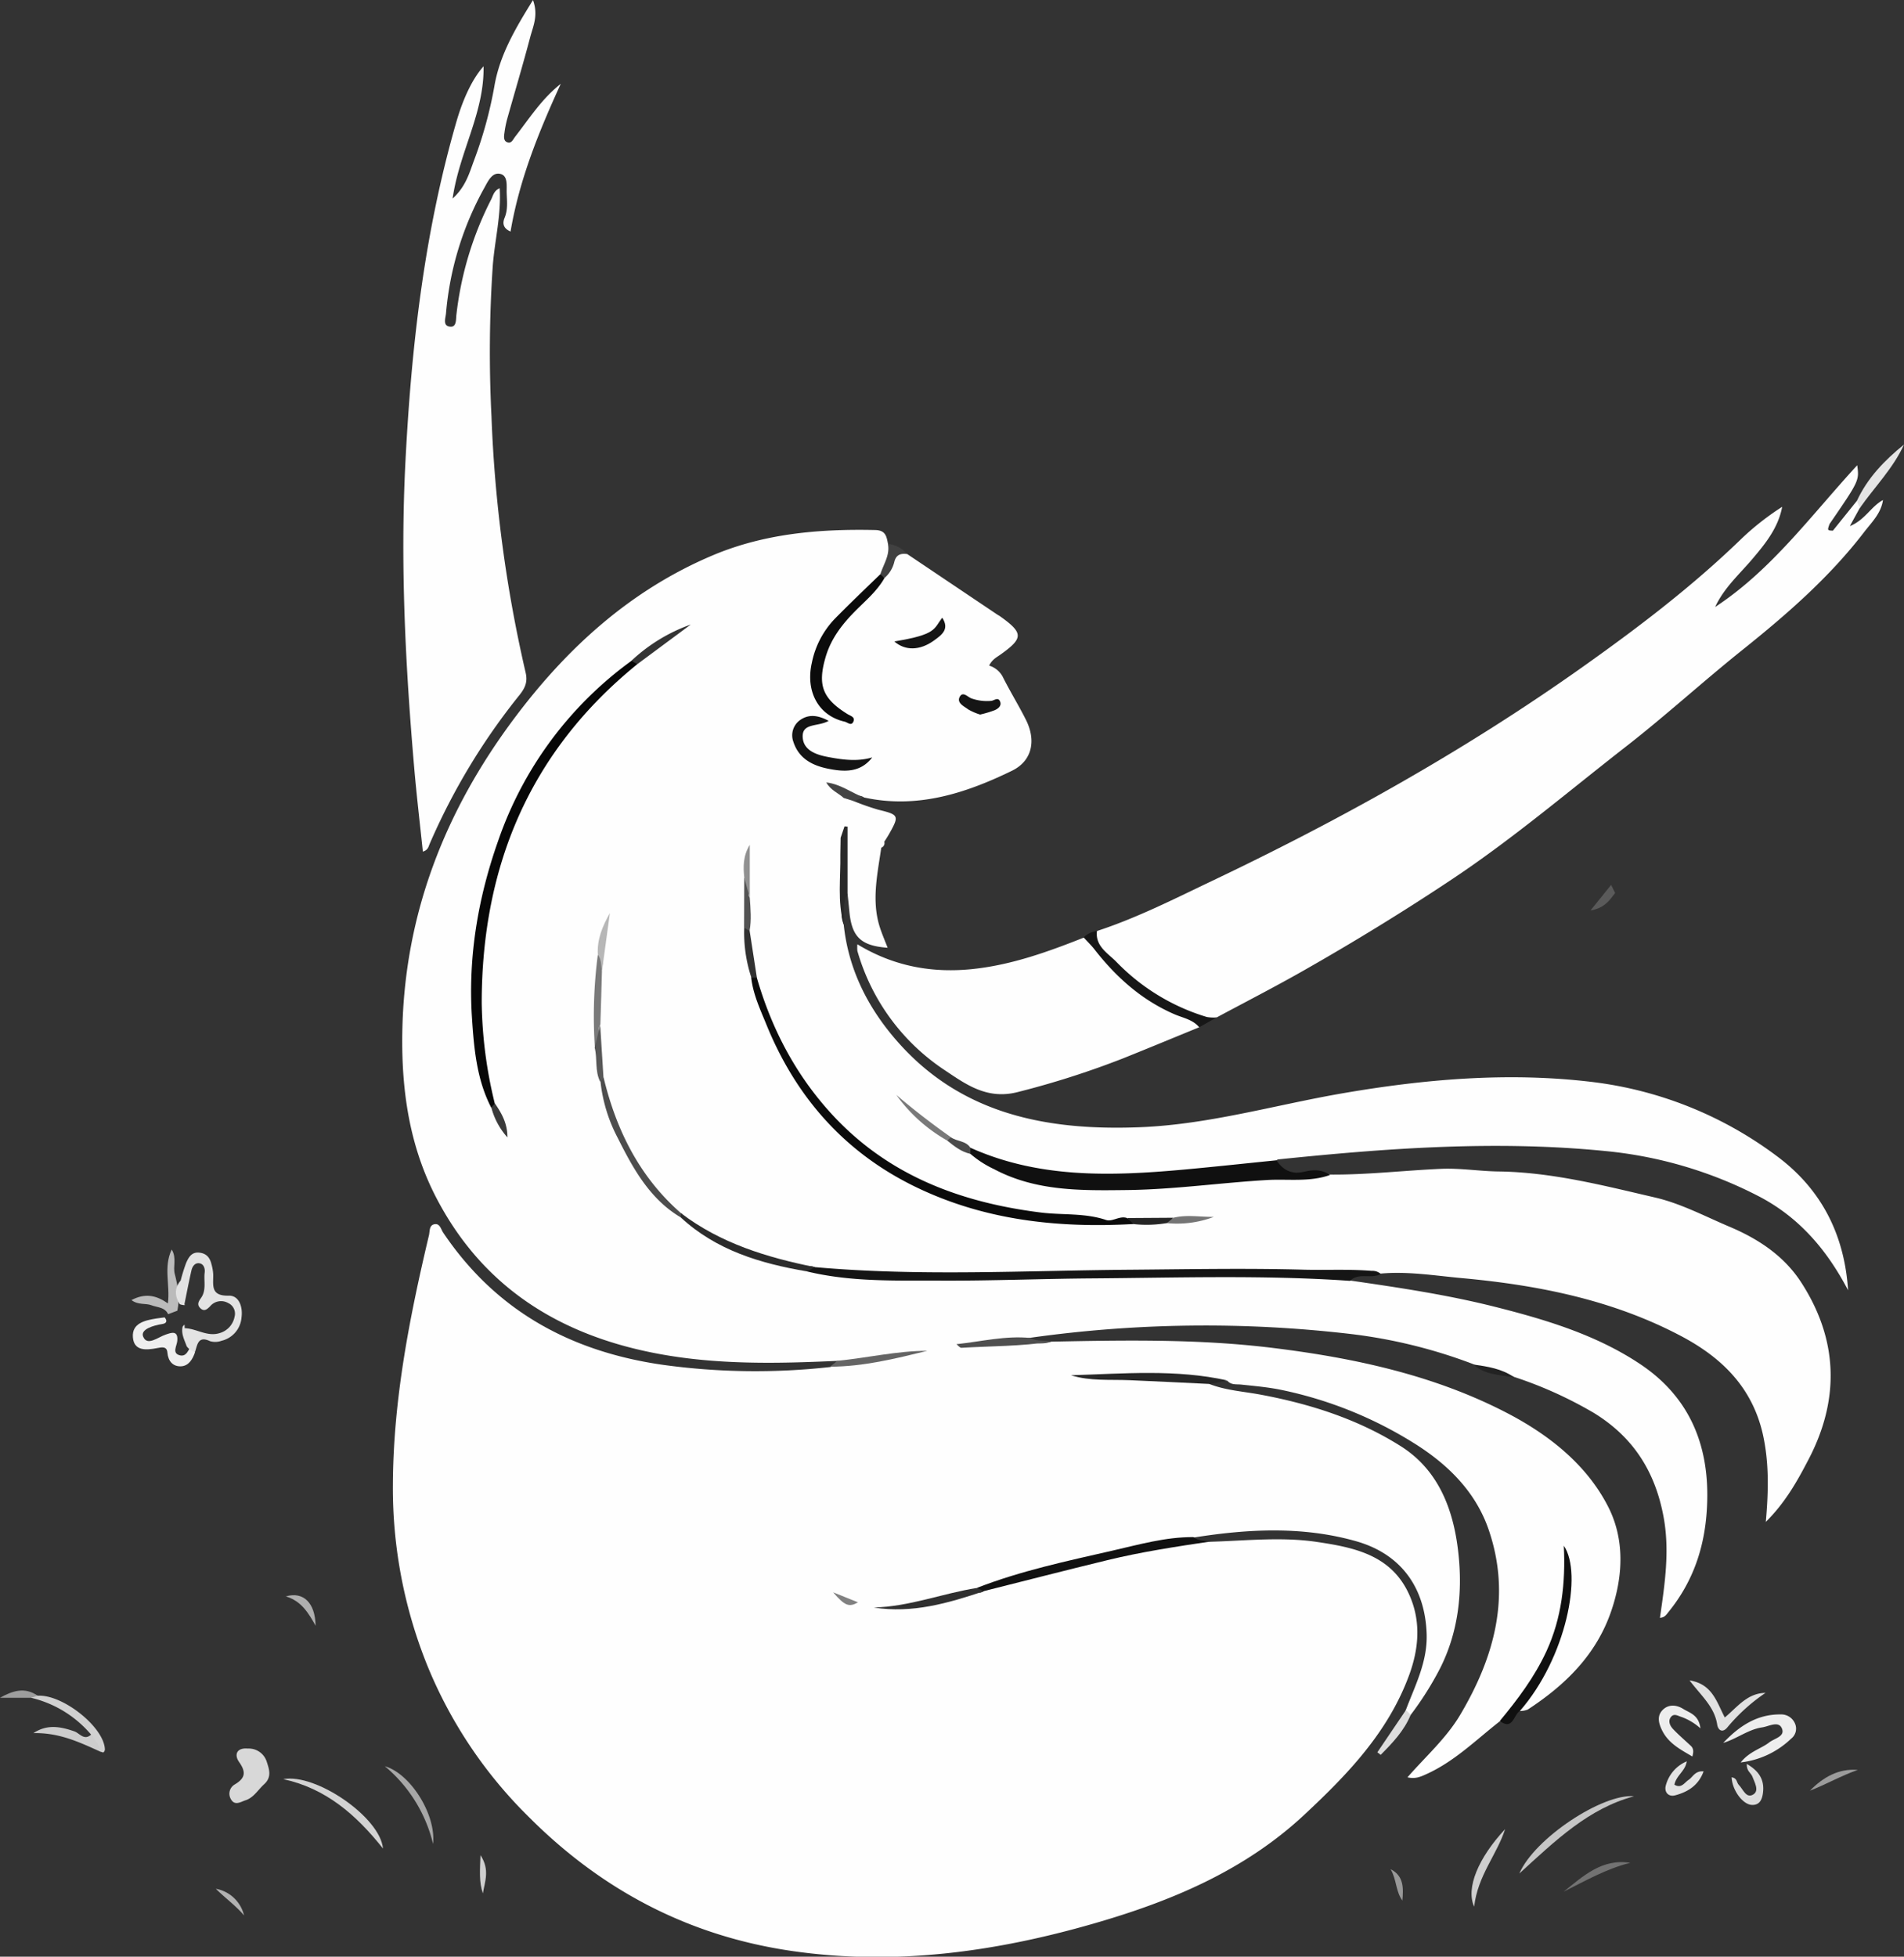 <svg xmlns="http://www.w3.org/2000/svg" id="Layer_1" data-name="Layer 1" viewBox="0 0 571.07 586.74"><rect x="0" y="0" width="571.07" height="586.74" fill="#333333" stroke="none"/><defs><style>.cls-1{fill:#fefefe;}.cls-2{fill:#101010;}.cls-3{fill:#151515;}.cls-4{fill:#111;}.cls-5{fill:#171717;}.cls-6{fill:#d8d8d8;}.cls-7{fill:#eee;}.cls-8{fill:#272727;}.cls-9{fill:#efefef;}.cls-10{fill:#c6c6c6;}.cls-11{fill:#d3d3d3;}.cls-12{fill:#e1e1e1;}.cls-13{fill:#ededed;}.cls-14{fill:#bbb;}.cls-15{fill:#d1d1d1;}.cls-16{fill:#e5e5e5;}.cls-17{fill:#cfcfcf;}.cls-18{fill:#a7a7a7;}.cls-19{fill:#cdcdcd;}.cls-20{fill:#e4e4e4;}.cls-21{fill:#656565;}.cls-22{fill:#ddd;}.cls-23{fill:#292929;}.cls-24{fill:#4f4f4f;}.cls-25{fill:#727272;}.cls-26{fill:#414141;}.cls-27{fill:#9b9b9b;}.cls-28{fill:#afafaf;}.cls-29{fill:#444;}.cls-30{fill:#9d9d9d;}.cls-31{fill:#999;}.cls-32{fill:#b1b1b1;}.cls-33{fill:#222;}.cls-34{fill:#5a5a5a;}.cls-35{fill:#303030;}.cls-36{fill:#818181;}.cls-37{fill:#070707;}.cls-38{fill:#0b0b0b;}.cls-39{fill:#141414;}.cls-40{fill:#4d4d4d;}.cls-41{fill:#2c2c2c;}.cls-42{fill:#7a7a7a;}.cls-43{fill:#343434;}.cls-44{fill:#797979;}.cls-45{fill:#313131;}.cls-46{fill:#b7b7b7;}.cls-47{fill:#757575;}.cls-48{fill:#535353;}.cls-49{fill:#252525;}.cls-50{fill:#919191;}.cls-51{fill:#585858;}.cls-52{fill:#3a3a3a;}.cls-53{fill:#4b4b4b;}.cls-54{fill:#e3e3e3;}</style></defs><path class="cls-1" d="M749.72,1357.68c22.2-.44,44.47-.84,66.54,1.89,24.4,3,48.49,8.17,70.44,19.63,12.29,6.42,23.66,15.33,30.11,28,4.88,9.57,4.56,20.44,1,31-4.46,13.29-13.79,22.38-25.12,29.8a6.54,6.54,0,0,1-2.36.44c-1.29-2.45,1.1-3.48,2.06-4.88,7-10.31,11.81-21.38,12.25-34,0-.85-.33-1.62-.27-2.37,1.1,11.32-4.15,26.06-13.53,38.12-1.89,2.43-3.08,5.55-6.59,6.25-7.11,5.56-13.53,12-22,15.82-1.73.78-3.29,1.5-5.64.94,5.47-6.28,11.65-11.71,15.83-18.77,10.3-17.37,15.32-35.71,8.49-55.56-4-11.57-12.54-19.8-22.73-26.09a121.25,121.25,0,0,0-39.33-15.73c-4-.83-8-1.18-12.09-1.61-1.47-.16-3,.18-4.14-1.11-13.3-.25-26.57-1.83-38.1-.88,9-.21,19.85-.66,30.61,1a3.72,3.72,0,0,1,2.25.89c4.93,1.87,10.18,2.17,15.3,3.14,14.86,2.79,29.16,7.37,41.94,15.46,11.81,7.48,16.07,20,17.33,33,1.12,11.37-.22,23-5.61,33.63a94.94,94.94,0,0,1-8.86,14c-1.16.18-1.68-.26-1.42-1.46,2.79-7.4,6.52-14.45,6.28-22.79-.42-13.9-7.59-24-21-27.87-16.19-4.62-32.62-3.74-49-1.13-1.92,1.91-4.58,1.48-6.84,1.87a404.53,404.53,0,0,0-57.39,14.09c-8.12,1.78-16.09,4.28-22.23,4.81a160.61,160.61,0,0,0,24.23-5.6c22.24-6,44.17-13.5,67.56-13.93,10.59-.32,21.23-1.51,31.78.06,11.1,1.65,22.21,3.88,27.59,15.65,3.66,8,3,16.21.06,24.25-6.29,17.16-18.46,29.8-31.55,42-18.06,16.79-40,25.88-63,32.51-29.58,8.54-59.85,12.73-90.69,8.23s-56.84-18.19-78.71-40.07A135.52,135.52,0,0,1,562.71,1455a142.12,142.12,0,0,1-10.41-54.61c.13-25.41,5-50.06,10.82-74.61.28-1.15,0-3,1.65-3.31s1.94,1.52,2.63,2.54c15.83,23.51,38.36,35.71,66,39.64a202.72,202.72,0,0,0,50.08.64c9.26-3,18.92-4.61,28.24-7.45a83.17,83.17,0,0,0,10.28-1.48c7.56,1.35,15.32-.18,22.88,1.61A8.86,8.86,0,0,0,749.72,1357.68Z" transform="translate(-434.46 -955.37)"></path><path class="cls-1" d="M721.33,1358.44c-2.54,2.24-5.88,1.06-8.7,2-9,.77-17.8,4.08-27,3-18.39.85-36.78,1.22-54.94-2.35-28.47-5.58-51.14-19.64-65.06-45.95-8.39-15.82-10.83-32.88-10.5-50.53.64-35.14,12.82-66.15,33.7-94,15.79-21.06,34.78-38.29,59.29-48.67,15.62-6.61,32.11-8,48.88-7.63,3.17.08,3.36,2,3.8,4.15,2.62,3.25.38,5.91-1,8.67-2.26,3.75-5.57,6.62-8.68,9.57-5.64,5.35-10.27,11.09-11.36,19.14-.8,5.94-.8,6.48,3.26,11.77-6.15-5.33-3.35-15.57.66-22.29,3.39-5.67,8.86-9.29,12.93-14.27a28,28,0,0,0,2.78-3.17c.65-1.47,1.84-2.65,2.19-4.26.68-3.12,2.61-3.2,5-2.1l27,18.14c.28.18.58.33.85.52,7,5,7,6.53.22,11.39-1.21.87-2.59,1.5-3.52,3.39a6.85,6.85,0,0,1,4.23,3.65c2.15,4.27,4.68,8.35,6.82,12.63,3.09,6.16,1.9,12.29-4.22,15.26-13.93,6.78-28.48,11.49-44.37,8-1.33-1-2.91-.17-4.32-.62-1-.3-1.72-1-2.64-1.31a5.79,5.79,0,0,1,.84.47,3.08,3.08,0,0,1,1.19,1.54,37,37,0,0,0-.6,13.31c0,6.47.18,12.92-.92,19.34a8.42,8.42,0,0,0,.38,5.38c1.25,12.08,6.14,22.72,13.59,32.07,19.41,24.34,46,29.86,75.31,28.7,20.69-.83,40.46-6.67,60.66-10.16,24.83-4.28,49.89-6.44,75-3.4a115.39,115.39,0,0,1,55.2,22.14c13,9.6,20.34,23,21.48,40.32-6.51-12.46-15-22.09-26.89-28.24A126.1,126.1,0,0,0,916,1300.53c-32.83-3.27-65.55-.86-98.23,2.51-.14,0-.27.17-.42.26a6.53,6.53,0,0,1-4.12,2.54c-21.34,2.88-42.7,5.18-64.28,2.78-8.35-.92-15.7-4.58-23.16-8-2.1-1.22-4.35-2.2-6.39-3.57-3.84-2.21-7-5.35-10.7-7.75,3.53,2.38,6.64,5.34,10.33,7.51q3.69,2.3,7.59,4.22c18.27,10.21,38,9.14,57.89,7.87,10.26-.66,20.53-2.7,30.75-2,6.06.44,12.1,0,18.12.68,11.13.09,22.18-1.23,33.27-1.72,5.72-.26,11.47.71,17.22.79,16.08.21,31.57,4.23,47,7.81,7.75,1.79,15,5.67,22.47,8.82,8.68,3.69,16.25,8.77,21.32,16.58,11.09,17.1,11.7,35,2.27,53.08-3.41,6.57-7,13-12.85,18.79.82-9.29,1-17.74-.88-26.25-3.21-14.15-12.37-23.06-24.58-29.5-20.59-10.87-42.93-15.27-65.81-17.36-8-.73-16.07-2.08-24.19-1.35-22.1.24-44.19-.16-66.29,0-23.13.19-46.26,1.35-69.4.84-11.4-.25-22.81-.34-34.15-1.79-6.52-1.63-13.14-2.89-19.52-5.11a75.75,75.75,0,0,1-20.66-11.41c-13.56-10.91-20.43-25.62-24-42.23a81.33,81.33,0,0,1-1-15.27c0-4.8,0-9.6.15-14.38,1.48-5.6.37-11.62,2.62-16.48-.65,3.24-2.16,7-1.77,11-1.48,8.75-.9,17.58-1,26.38.35,3.41.65,6.83,1.27,10.21,2.89,12.61,7.91,24.17,16.48,34.07a62.69,62.69,0,0,0,7.7,6.87c11.2,9.4,24.69,13.26,38.65,16,16,2.43,32.08,2,48.16,2.17,18.4.24,36.77-.86,55.18-.88,16,0,32-.2,48,0,3.38,0,7.43-1.13,10.33,2.09,14.58,2.11,29.12,4.27,43.42,7.87,15.32,3.86,30.54,8.44,43.71,17.26,14.36,9.61,20.54,23.72,20,41.25-.36,12.47-3.79,23.37-11.59,33-.62.77-1.13,1.68-2.58,1.77,1.45-10.13,3-20.14,1.06-30.41-2.53-13.5-9.08-23.82-20.94-31.07a122.65,122.65,0,0,0-23.88-10.77c-4-1.71-8.45-1.67-12.25-3.83a154.41,154.41,0,0,0-36.43-9,376.29,376.29,0,0,0-96.36,1.09C736.18,1357.68,728.82,1359.07,721.33,1358.44Z" transform="translate(-434.46 -955.37)"></path><path class="cls-1" d="M763.52,1234.53c12-3.93,23.27-9.67,34.62-15.08,38.28-18.23,75.23-38.83,109.91-63.32,17.08-12.07,33.77-24.69,48.84-39.32a80.23,80.23,0,0,1,12.1-9.46c-1.17,6.26-5,11-8.91,15.61s-8.53,8.68-11.19,14.42c16.91-11.08,28.76-27.45,42.61-42.5.61,4.63.61,4.63-8.3,17.62-.68,1.93-.68,1.93,1,2l7.18-8.92c1.66.11,1.41,1,.9,2.1l-3,5.45c4.57-1.83,6.33-5.87,9.94-7.81-.56,4-3.45,6.74-5.69,9.66-10.45,13.61-23.3,24.75-36.65,35.43-11.75,9.41-22.89,19.6-34.77,28.85-17.07,13.29-33.55,27.33-51.6,39.4-14.68,9.81-29.69,19-45,27.71-8.59,4.89-17.39,9.4-26.09,14.07-7.43,2.23-13.13-2.34-18.76-5.57a54.58,54.58,0,0,1-15.27-13.16C763.82,1239.8,760.66,1237.8,763.52,1234.53Z" transform="translate(-434.46 -955.37)"></path><path class="cls-1" d="M584.33,1011.82c.5,7.93-1.47,15.52-2.07,23.2a383.27,383.27,0,0,0-.39,45.22A406.74,406.74,0,0,0,592.1,1157c.63,2.68,0,4.45-1.74,6.67a193.85,193.85,0,0,0-27,44.68c-.39.89-.48,1.91-2.07,2.39-.9-8.58-1.9-17-2.62-25.41-2.61-30.31-4.16-60.67-2.63-91.08,1.75-34.59,5.62-68.9,15.3-102.33,2.06-7.13,4.87-13,8.15-16.67.28,13.9-7.26,25.6-9.28,39.66,3.92-3.56,5-7.6,6.35-11.24a125,125,0,0,0,6.2-22.56c1.6-9.25,6.24-17.16,11.56-25.72,1.65,4.53.06,7.78-.8,11-2.2,8.33-4.67,16.59-7,24.88a32.14,32.14,0,0,0-.76,3.91c-.16,1.15-.37,2.59,1.08,2.93,1.07.26,1.54-1,2.15-1.77,4.24-5.47,8-11.38,13.66-15.83-6.52,14.23-12.4,28.62-15.06,44.29-2.78-1.2-2.18-3.14-1.77-4.15,1-2.47.7-4.87.61-7.35-.07-2.15.43-5.09-1.76-5.74-2.56-.75-3.85,2.17-4.92,4.1a93.69,93.69,0,0,0-11.52,37.67c-.12,1.42-1.12,3.88,1.37,4,1.85.1,1.58-2.25,1.75-3.58a100.84,100.84,0,0,1,10.47-34.66C582.38,1013.92,582.64,1012.53,584.33,1011.82Z" transform="translate(-434.46 -955.37)"></path><path class="cls-1" d="M794.14,1263.41c-7.62,3.11-15.22,6.28-22.85,9.33a263.14,263.14,0,0,1-31.59,10.1c-9.21,2.37-15.54-2.33-22-6.64a63.88,63.88,0,0,1-26.08-35.67,10,10,0,0,1,0-2c11,6.68,22.65,8.74,34.94,7.38,11.5-1.27,22.26-5.14,32.92-9.37,2.33-.7,3.12,1.31,4.1,2.56a67.18,67.18,0,0,0,15.84,14.86,80.54,80.54,0,0,0,11.29,5.86C792.19,1260.41,794.91,1260.42,794.14,1263.41Z" transform="translate(-434.46 -955.37)"></path><path class="cls-2" d="M725.51,1299.53c20.53,9.22,42.09,8.53,63.76,6.58,9.36-.85,18.71-1.87,28.05-2.81,2,3,4.56,4.33,8.41,3.41,2.46-.59,5.26-.74,7.63,1-6.17,2.19-12.68,1.13-19,1.51-13.92.83-27.77,2.82-41.71,3-13.63.16-27.39.45-40-6.25a30.71,30.71,0,0,1-7.07-4.55,1.16,1.16,0,0,1-.31-1.63A1.2,1.2,0,0,1,725.51,1299.53Z" transform="translate(-434.46 -955.37)"></path><path class="cls-3" d="M839.38,1339.45c-25.8-1.79-51.64-.92-77.47-.74-15,.11-30.08.74-45.11.67-13.48-.06-27,.47-40.31-2.76,0-2,1.18-1.65,2.4-1.28,31.66,2.83,63.35,1,95,.77,17.28-.14,34.56-.48,51.85,0,6.72.16,13.45-.21,20.17.35a3.67,3.67,0,0,1,2.69.93C845.76,1339,842,1336.83,839.38,1339.45Z" transform="translate(-434.46 -955.37)"></path><path class="cls-1" d="M686.59,1206.6c-1.62-4.15-2.09-8.2,1-12,1.39-.94,2.18,0,2.95,1a75.74,75.74,0,0,0,7.37,2.58c6.11,1.48,6.31,1.77,3.34,7.06-.48.86-1,1.67-1.54,2.5a3.27,3.27,0,0,1-3.29-1c.57,1.29,2.18,1.46,2.36,2.83-1.15,8-3,16-.38,24,.66,2,1.52,4,2.29,6-8.08-.6-10.81-3.26-11.5-11.14-.15-1.63-.33-3.26-.5-4.9-2-2.42-.72-5.31-1.1-8C687.12,1212.58,688.54,1209.41,686.59,1206.6Z" transform="translate(-434.46 -955.37)"></path><path class="cls-4" d="M797.7,1417.58c-10.44,1.56-20.88,3.13-31.13,5.63-12.37,3-24.7,6.18-37,9.27-1.1.63-2,.88-2-1,13.11-5.09,26.84-8,40.49-11.12,8-1.82,16-4.13,24.35-4.07C794,1417.53,795.88,1417.35,797.7,1417.58Z" transform="translate(-434.46 -955.37)"></path><path class="cls-2" d="M884.29,1471.44c5.38-6.49,10.43-13.19,14-20.93,4.59-10,5.75-20.54,5.21-31.64,5.73,8.36.67,33.63-13.13,49.5C888.38,1469.53,888.3,1474.38,884.29,1471.44Z" transform="translate(-434.46 -955.37)"></path><path class="cls-5" d="M794.14,1263.41c-1.91-2.31-4.85-2.8-7.35-3.87-9.85-4.25-17.49-11.08-24-19.4-1-1.3-2.21-2.46-3.32-3.68a7.16,7.16,0,0,1,4-1.93c-.57,4.59,3.34,6.72,5.77,9.21a62.93,62.93,0,0,0,27.19,16.59,11.56,11.56,0,0,0,2.94.13Z" transform="translate(-434.46 -955.37)"></path><path class="cls-6" d="M508.82,1479.7a5.64,5.64,0,0,1,5.66,4c.71,2.19,1.57,4.56-.81,6.71-1.82,1.65-3.11,4-5.57,4.8-1.39.44-3.24,1.78-4.4-.36a3.2,3.2,0,0,1,1.14-4.37l0,0c3.2-1.9,3.51-3.69,1.29-6.81C504.67,1481.53,505.43,1479.39,508.82,1479.7Z" transform="translate(-434.46 -955.37)"></path><path class="cls-7" d="M951.31,1478c4.69-4.94,10-8.6,17.19-8.54a4.47,4.47,0,0,1,4.35,2.77,3.78,3.78,0,0,1-1.16,4.49,26.14,26.14,0,0,1-15.15,7.14c2.71-3.36,6.08-4.08,8.56-6,1.58-1.24,4.9-1.77,3.78-4.26-1-2.27-3.83-.58-5.84-.26C958.82,1473.94,955.41,1476.78,951.31,1478Z" transform="translate(-434.46 -955.37)"></path><path class="cls-8" d="M797.47,1370.38c-8.07-.39-16.13-.8-24.2-1.14-5.88-.25-11.83.33-17.6-1.48,15.72-.47,31.45-1.9,47,1.57Z" transform="translate(-434.46 -955.37)"></path><path class="cls-9" d="M492,1358.53c-1,1.45-1.52,3.87-3.74,3.21s-.78-2.75-.63-4.26c.32-3.32-1.84-2.48-3.49-1.91-2.34.79-5.56,3.56-6.75.59-.88-2.18,3.11-3.36,5.73-3.76,1.42-.22,1.53-1,.73-2-.82.11-1.64.2-2.45.33-3.46.55-7.41,1.41-7.08,5.64s4.07,3.87,7.35,3.23c1.25-.24,2.86-.61,3,1.38.22,2.57,1.66,4.16,4,4.1s3.55-2.07,4.28-4.2C492.61,1360.05,492.28,1359.28,492,1358.53Z" transform="translate(-434.46 -955.37)"></path><path class="cls-10" d="M924.57,1494c-13.65,3.69-23.49,13.19-34.41,23.17C894.67,1506.62,915.18,1493.12,924.57,1494Z" transform="translate(-434.46 -955.37)"></path><path class="cls-11" d="M519.42,1488.87c9.82-1.83,29.12,11.5,29.91,20.81C541.23,1499.46,532.08,1491.6,519.42,1488.87Z" transform="translate(-434.46 -955.37)"></path><path class="cls-12" d="M964,1463a54.68,54.68,0,0,0-11.4,10.29c-1.4,1.76-2.81,1.09-3.11-.85-.84-5.3-4.78-8.57-8.28-13.18,6.86,1.08,8.13,6.49,10.57,11.12C955.51,1467.3,958.5,1463.07,964,1463Z" transform="translate(-434.46 -955.37)"></path><path class="cls-13" d="M942.05,1482.08c-3.51-2.06-7.06-3.89-9-7.68-1.11-2.21-1.77-4.55.24-6.42,1.74-1.62,4.07-1.39,6-.18s4.71,1.77,5.18,5.84a17.26,17.26,0,0,0-5.65-3.41c-1.09-.31-2.25-1.19-3.19,0s-.3,2.63.6,3.58c1.69,1.8,3.58,3.4,5.38,5.09C942.36,1479.62,942.5,1480.53,942.05,1482.08Z" transform="translate(-434.46 -955.37)"></path><path class="cls-14" d="M487.66,1348.39l-2.77,1.06c-1-2.14-3.22-2-5-2.68s-3.93,0-6-1.55c3.9-2.06,7.28-1.61,10.92,1,.74-5.51-1.4-10.79,1.15-16.17,1.59,2.63.29,5.16.94,7.41C487.82,1341.06,488.45,1344.67,487.66,1348.39Z" transform="translate(-434.46 -955.37)"></path><path class="cls-15" d="M445.73,1463.85c7.55-.48,20.06,9.52,20.19,16.16a1.23,1.23,0,0,1-.43.83c-.11.1-.47-.11-.74-.17a7.46,7.46,0,0,1-3-5.19,33.79,33.79,0,0,0-17.93-11C443.89,1463,444,1463,445.73,1463.85Z" transform="translate(-434.46 -955.37)"></path><path class="cls-16" d="M992.29,1107.7l-.91-2.1c3.19-6.91,8.31-12.21,14.16-16.93C1002.26,1095.84,996.72,1101.37,992.29,1107.7Z" transform="translate(-434.46 -955.37)"></path><path class="cls-17" d="M885.89,1503.86c-2.46,7.68-8.22,13.9-9.28,23.25C874.05,1521.53,877.87,1512.46,885.89,1503.86Z" transform="translate(-434.46 -955.37)"></path><path class="cls-18" d="M549.89,1485c7.58,2.16,15.41,14.37,14.46,23.29A43.59,43.59,0,0,0,549.89,1485Z" transform="translate(-434.46 -955.37)"></path><path class="cls-19" d="M461.76,1475.53a14.24,14.24,0,0,1,3,5.19c-6.22-2.8-12.38-5.83-20.29-5.65,3.77-2.45,7.37-2.25,12.25-.54C458.26,1475,459.66,1477.44,461.76,1475.53Z" transform="translate(-434.46 -955.37)"></path><path class="cls-20" d="M940.36,1483.53c-.37,2.89-3.15,4.23-3.69,7,2.08,1.26,3-.63,4.26-1.45s1.93-2.78,4.49-2.54c-1.52,4.21-4.72,6.17-8.52,7.18-2,.54-3.34-.93-2.82-2.92A10.86,10.86,0,0,1,940.36,1483.53Z" transform="translate(-434.46 -955.37)"></path><path class="cls-21" d="M685.6,1363.43c9-.88,17.9-3,27-3-9.6,2.35-19.19,4.74-29.16,4.76Z" transform="translate(-434.46 -955.37)"></path><path class="cls-22" d="M953.82,1488.3c1.74.25,1.48,1.62,2.15,2.28,1.3,1.3,2.22,4.23,4.39,2.86,1.82-1.15.34-3.61-.34-5.42-.39-1-1.75-1.56-1.65-3.72,3.66,2.11,5.35,4.74,4.87,8.62-.23,1.86-.85,3.69-3.2,3.69C957.26,1496.62,954,1492.27,953.82,1488.3Z" transform="translate(-434.46 -955.37)"></path><path class="cls-23" d="M686.59,1206.6l1.17-3.44.9.09v20.28c-1.83,2.85-.58,6.08-1.15,9.09-1.92-7-.88-14-1-21.07C686.53,1209.89,686.57,1208.24,686.59,1206.6Z" transform="translate(-434.46 -955.37)"></path><path class="cls-24" d="M721.33,1358.44c7.4-.78,14.71-2.62,22.22-1.86,1.92,1.16,4.15.55,6.17,1.1-8.9,1.42-18,1.31-26.9,1.85C722.32,1359.53,721.82,1358.83,721.33,1358.44Z" transform="translate(-434.46 -955.37)"></path><path class="cls-25" d="M903.43,1522.62c5.89-4.7,11.51-10,20-8.66C916.24,1515.74,909.92,1519.39,903.43,1522.62Z" transform="translate(-434.46 -955.37)"></path><path class="cls-1" d="M698.74,1209.58c-1.7-.18-3.29-.63-4-2.41-.8-2.11-2.25-5,.37-6.08,2.27-.93,1.93,2.31,2.71,3.75.54,1,1.23,1.93,1.85,2.89a1.45,1.45,0,0,1-.9,1.84Z" transform="translate(-434.46 -955.37)"></path><path class="cls-22" d="M856.16,1468.13l1.41,1.46c-2,4.84-5.46,8.43-9,12l-1-.77Z" transform="translate(-434.46 -955.37)"></path><path class="cls-26" d="M698.52,1127.53c.92-3,2.93-5.7,2.25-9.07a8.68,8.68,0,0,1,5.77,3.06c-1.81-.23-3.21.07-3.81,2.18a9.19,9.19,0,0,1-3,5C699,1128.65,698.82,1128,698.52,1127.53Z" transform="translate(-434.46 -955.37)"></path><path class="cls-27" d="M991.67,1486.1c-5,1.74-9.54,4.37-14.36,6.23C981.29,1488.28,985.88,1485.63,991.67,1486.1Z" transform="translate(-434.46 -955.37)"></path><path class="cls-28" d="M529.12,1442.86c-2.1-3.7-4.17-7.37-8.93-8.79C525.46,1432.53,529,1436,529.12,1442.86Z" transform="translate(-434.46 -955.37)"></path><path class="cls-29" d="M690.5,1195.59l-3-.95c-1.62-1.51-3.9-2.26-5.21-4.65,4.35.52,7.56,3.13,11.24,4.5Z" transform="translate(-434.46 -955.37)"></path><path class="cls-30" d="M445.73,1463.85l-1.9.62h-9.37C438.17,1462.39,441.89,1461.14,445.73,1463.85Z" transform="translate(-434.46 -955.37)"></path><path class="cls-31" d="M851.54,1515.87c4,2,3.86,5.69,3.54,9.41C853.05,1522.53,853.33,1518.83,851.54,1515.87Z" transform="translate(-434.46 -955.37)"></path><path class="cls-32" d="M507.66,1529.74c-2.53-3-5.73-5.26-8.46-8A10.64,10.64,0,0,1,507.66,1529.74Z" transform="translate(-434.46 -955.37)"></path><path class="cls-17" d="M579.3,1523.14c-1.2-3.4-.89-6.86-.73-11.49C581.5,1516.14,579.82,1519.66,579.3,1523.14Z" transform="translate(-434.46 -955.37)"></path><path class="cls-33" d="M876.35,1364.53c4.28.61,8.57,1.25,12.25,3.83C884.32,1367.66,879.82,1367.66,876.35,1364.53Z" transform="translate(-434.46 -955.37)"></path><path class="cls-34" d="M918.89,1223.14c-1.63,2.14-3.09,4.49-7.39,5.25,2.49-3.1,4.33-5.39,6.18-7.67Z" transform="translate(-434.46 -955.37)"></path><path class="cls-35" d="M727.53,1431.53l2,1c-10.7,3.57-21.46,6.72-33,4.87C707.22,1437.15,717.15,1433.16,727.53,1431.53Z" transform="translate(-434.46 -955.37)"></path><path class="cls-36" d="M684.35,1432.85l7.46,3C689.12,1437.39,687.82,1436.9,684.35,1432.85Z" transform="translate(-434.46 -955.37)"></path><path class="cls-37" d="M625.61,1154.53C593.41,1180.67,579,1215,578.94,1256a133,133,0,0,0,3.93,30.31c.35,1-.19,1.27-1.08,1.2-4.38-8.49-5.18-17.86-5.78-27.06-1.18-18.16,1.82-35.87,7.88-53a111.46,111.46,0,0,1,39.93-53.9C625,1152.74,625.64,1152.91,625.61,1154.53Z" transform="translate(-434.46 -955.37)"></path><path class="cls-38" d="M774.43,1322.41c-22.67,1.27-44.77-1.12-65.44-11.17-21.18-10.29-35.79-26.86-44.64-48.59-1.87-4.58-4-9.08-4.57-14.11a1,1,0,0,1,1.39-.3.92.92,0,0,1,.29.3c4.41,15.29,11.63,29.09,22.39,40.83,16.85,18.4,38.6,26.57,62.78,29.59,6.51.81,13.16.08,19.56,2.23,1.92.65,4.07-1.35,6.28-.58C773,1321.34,775,1320.53,774.43,1322.41Z" transform="translate(-434.46 -955.37)"></path><path class="cls-38" d="M698.52,1127.53l1.2,1.21c-2.43,4.25-6.27,7.24-9.56,10.7-3.61,3.77-6.58,7.86-8.06,12.92-2.47,8.42-1,12.44,6.5,17.11.94.59,2.51.91,1.76,2.4-.63,1.24-1.7.09-2.59-.11-7.76-1.75-11.8-9-9.8-17.69a26.61,26.61,0,0,1,6.73-13C689.22,1136.45,693.91,1132,698.52,1127.53Z" transform="translate(-434.46 -955.37)"></path><path class="cls-39" d="M683,1171.53c-3.24,1.86-8.09.5-7.78,5,.28,4,4.33,5.23,7.72,5.86,4.3.81,8.71,1.41,13.13.1-3.59,4.67-8.48,4.35-13.31,3.37s-8.81-3.16-10.38-8.16a5.61,5.61,0,0,1,1.9-6.3C676.82,1169.53,679.58,1169.68,683,1171.53Z" transform="translate(-434.46 -955.37)"></path><path class="cls-40" d="M615.51,1278.53c3.82,15.77,10.76,29.76,23.18,40.61.69.46.67.89-.06,1.28-9.35-5.56-14.32-14.72-18.94-23.92a47,47,0,0,1-5.13-16.87C614,1278.53,614.62,1278.41,615.51,1278.53Z" transform="translate(-434.46 -955.37)"></path><path class="cls-41" d="M638.63,1320.42l.06-1.28c11.92,9.08,25.8,13.29,40.2,16.2l-2.4,1.28C662.58,1334.24,649.32,1330.33,638.63,1320.42Z" transform="translate(-434.46 -955.37)"></path><path class="cls-3" d="M702.69,1147.71c12.76-2.07,11.79-3.76,14.37-7.12,2.34,3.52-.29,5.25-2.45,6.83C710.33,1150.53,705.9,1150.53,702.69,1147.71Z" transform="translate(-434.46 -955.37)"></path><path class="cls-3" d="M728.43,1169.64a16.74,16.74,0,0,1-3.56-1.54c-1.23-.92-3.45-1.89-2.61-3.68,1-2,2.54.13,3.75.44a14,14,0,0,0,5.81.67c.85-.13,2-1.19,2.58.15s-.58,2.2-1.59,2.65A33,33,0,0,1,728.43,1169.64Z" transform="translate(-434.46 -955.37)"></path><path class="cls-42" d="M615,1246.66q-.21,8-.47,15.92c-1.36,2.11,1.15,5.14-1.65,6.9a142.26,142.26,0,0,1,.89-27.83C616.4,1242.77,614.7,1245,615,1246.66Z" transform="translate(-434.46 -955.37)"></path><path class="cls-43" d="M625.61,1154.53l-1.79-1a50.75,50.75,0,0,1,17.83-10.89Z" transform="translate(-434.46 -955.37)"></path><path class="cls-44" d="M718.58,1297.39a47.76,47.76,0,0,1-15.29-13.69q7.9,6.72,16.37,12.67C719.61,1297,719.09,1297.22,718.58,1297.39Z" transform="translate(-434.46 -955.37)"></path><path class="cls-45" d="M661.47,1248.53h-1.65a42.88,42.88,0,0,1-2.14-15c1.1-.6,1.38.16,1.63,1Z" transform="translate(-434.46 -955.37)"></path><path class="cls-46" d="M615,1246.66c-.28-1.7-.08-3.52-1.23-5-.29-4.54,1.38-8.56,3.61-12.48Q616.18,1237.93,615,1246.66Z" transform="translate(-434.46 -955.37)"></path><path class="cls-47" d="M786.42,1320.53c4-1,8.06-.2,12.11-.26a31.17,31.17,0,0,1-14.16,1.86C784.3,1320.6,785.94,1321.29,786.42,1320.53Z" transform="translate(-434.46 -955.37)"></path><path class="cls-48" d="M659.27,1234.53l-1.63-1,.05-14.91c3,1.3.48,4.12,1.65,5.93C659.56,1227.87,659.91,1231.19,659.27,1234.53Z" transform="translate(-434.46 -955.37)"></path><path class="cls-49" d="M786.42,1320.53l-2,1.6a36,36,0,0,1-9.94.3l-2-1.81Z" transform="translate(-434.46 -955.37)"></path><path class="cls-50" d="M659.34,1224.53l-1.65-5.93c-.32-3.27-.42-6.51,1.65-9.89Z" transform="translate(-434.46 -955.37)"></path><path class="cls-51" d="M612.82,1269.53l1.65-6.9q.51,8,1,16l-1,1.1C612.82,1276.46,613.68,1272.82,612.82,1269.53Z" transform="translate(-434.46 -955.37)"></path><path class="cls-52" d="M581.82,1287.45l1.08-1.2c2,2.94,3.76,5.93,3.75,10.18A21.58,21.58,0,0,1,581.82,1287.45Z" transform="translate(-434.46 -955.37)"></path><path class="cls-53" d="M718.58,1297.39l1.08-1c1.81,1.31,4.48,1,5.85,3.15l0,1.82C722.82,1300.81,720.69,1299.1,718.58,1297.39Z" transform="translate(-434.46 -955.37)"></path><path class="cls-54" d="M503.07,1343.89c-5.57.14-4.59-3.19-4.66-6.41a13.86,13.86,0,0,0-.52-3c-.46-2-1.54-3.28-3.68-3.49-2.33-.24-3.22,1.49-3.94,3.13a52.71,52.71,0,0,0-1.62,5.23c-1.91,2.28-1.8,4.65-.3,7.08a4,4,0,0,0,1.53.3.88.88,0,0,0-.1-.3c.69-3.38,1.34-6.78,2.11-10.15.27-1.17,1.06-2.31,2.38-2.1s1.72,1.59,1.58,2.74c-.33,2.57.59,5.32-1.12,7.69-.71,1-1.3,2-.15,3.07s2,.29,2.89-.59a4.27,4.27,0,0,1,5.4-1,3.5,3.5,0,0,1,1.94,4.15,6.33,6.33,0,0,1-4.45,4.87c-3.75,1.2-6.95-1.37-10.5-1.46l-.06-1.09a3.11,3.11,0,0,0-.58.67c-.47,2.12.57,3.93,1.22,5.81a4.28,4.28,0,0,0,2.52,1.71c.72-2.15.88-4.92,4.51-3.21a5.47,5.47,0,0,0,3.44-.12,7.82,7.82,0,0,0,6-7.08C507.31,1347.3,506.18,1343.81,503.07,1343.89Z" transform="translate(-434.46 -955.37)"></path></svg>